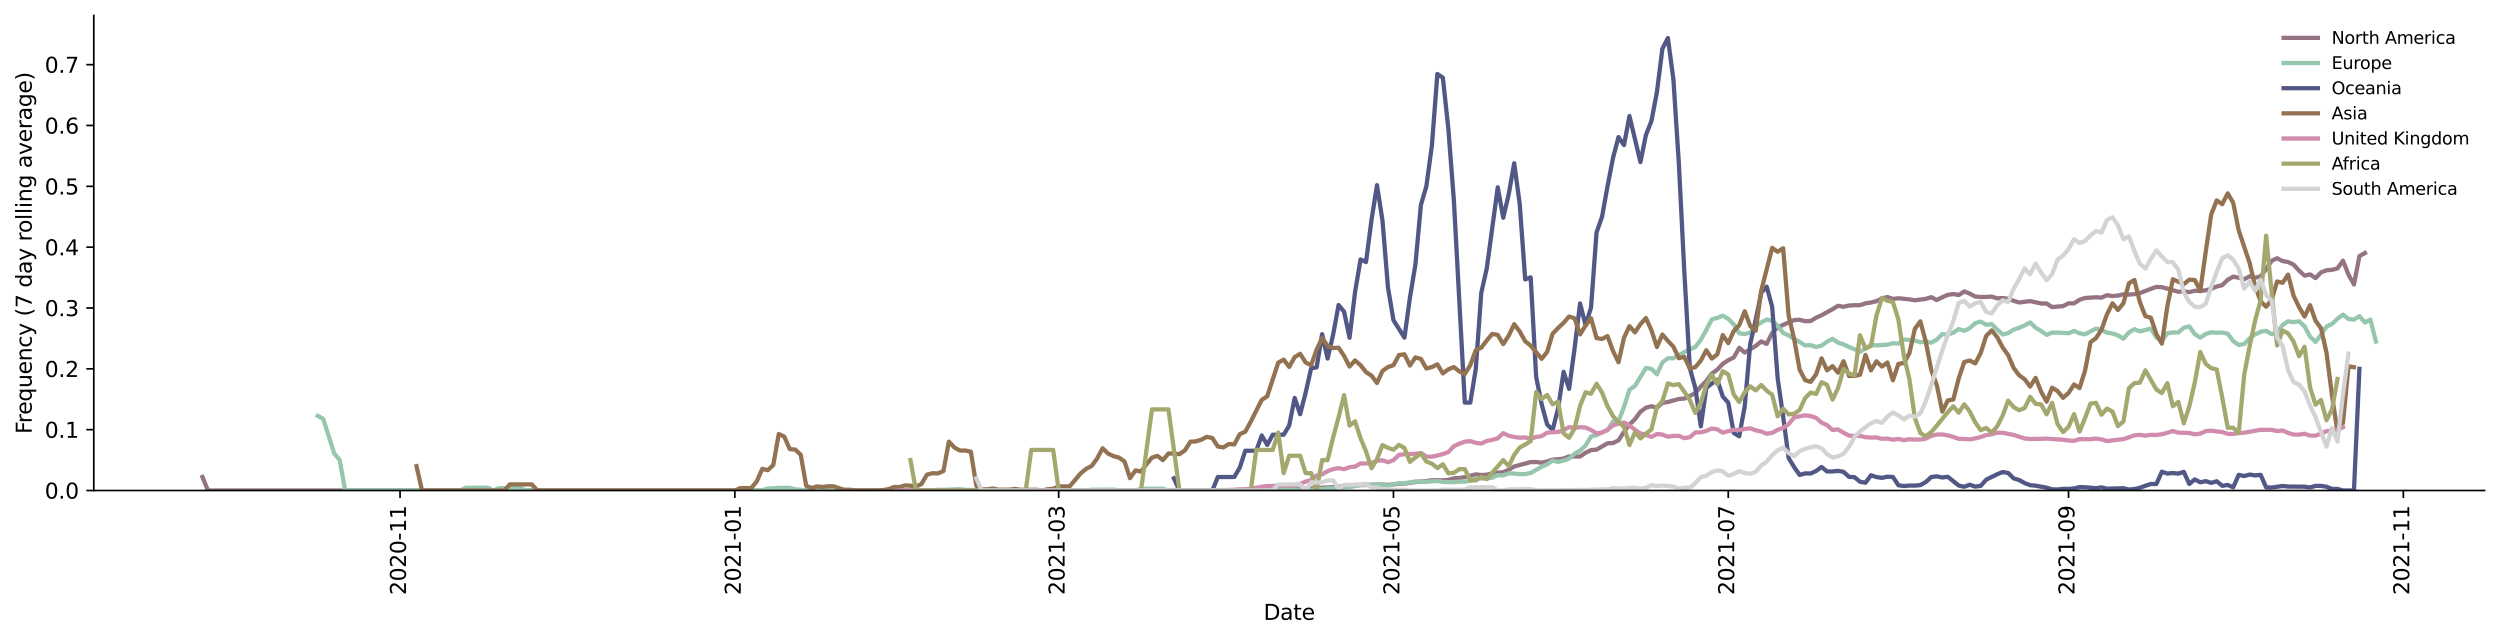 <?xml version="1.0" encoding="utf-8" standalone="no"?>
<!DOCTYPE svg PUBLIC "-//W3C//DTD SVG 1.1//EN"
  "http://www.w3.org/Graphics/SVG/1.1/DTD/svg11.dtd">
<svg height="298.621pt" version="1.1" viewBox="0 0 1166.981 298.621" width="1166.981pt" xmlns="http://www.w3.org/2000/svg" xmlns:xlink="http://www.w3.org/1999/xlink">
 <defs>
  <style type="text/css">*{stroke-linecap:butt;stroke-linejoin:round;}</style>
 </defs>
 <g id="figure_1">
  <g id="patch_1">
   <path d="M 0 298.621 
L 1166.981 298.621 
L 1166.981 0 
L 0 0 
z
" style="fill:#ffffff;"/>
  </g>
  <g id="axes_1">
   <g id="patch_2">
    <path d="M 43.781 228.96 
L 1159.781 228.96 
L 1159.781 7.2 
L 43.781 7.2 
z
" style="fill:#ffffff;"/>
   </g>
   <g id="matplotlib.axis_1">
    <g id="xtick_1">
     <g id="line2d_1">
      <defs>
       <path d="M 0 0 
L 0 3.5 
" id="m1ec0b12e8f" style="stroke:#000000;stroke-width:0.8;"/>
      </defs>
      <g>
       <use style="stroke:#000000;stroke-width:0.8;" x="186.74" xlink:href="#m1ec0b12e8f" y="228.96"/>
      </g>
     </g>
     <g id="text_1">
      <!-- 2020-11 -->
      <g transform="translate(189.499 277.743)rotate(-90)scale(0.1 -0.1)">
       <defs>
        <path d="M 1228 531 
L 3431 531 
L 3431 0 
L 469 0 
L 469 531 
Q 828 903 1448 1529 
Q 2069 2156 2228 2338 
Q 2531 2678 2651 2914 
Q 2772 3150 2772 3378 
Q 2772 3750 2511 3984 
Q 2250 4219 1831 4219 
Q 1534 4219 1204 4116 
Q 875 4013 500 3803 
L 500 4441 
Q 881 4594 1212 4672 
Q 1544 4750 1819 4750 
Q 2544 4750 2975 4387 
Q 3406 4025 3406 3419 
Q 3406 3131 3298 2873 
Q 3191 2616 2906 2266 
Q 2828 2175 2409 1742 
Q 1991 1309 1228 531 
z
" id="DejaVuSans-32" transform="scale(0.016)"/>
        <path d="M 2034 4250 
Q 1547 4250 1301 3770 
Q 1056 3291 1056 2328 
Q 1056 1369 1301 889 
Q 1547 409 2034 409 
Q 2525 409 2770 889 
Q 3016 1369 3016 2328 
Q 3016 3291 2770 3770 
Q 2525 4250 2034 4250 
z
M 2034 4750 
Q 2819 4750 3233 4129 
Q 3647 3509 3647 2328 
Q 3647 1150 3233 529 
Q 2819 -91 2034 -91 
Q 1250 -91 836 529 
Q 422 1150 422 2328 
Q 422 3509 836 4129 
Q 1250 4750 2034 4750 
z
" id="DejaVuSans-30" transform="scale(0.016)"/>
        <path d="M 313 2009 
L 1997 2009 
L 1997 1497 
L 313 1497 
L 313 2009 
z
" id="DejaVuSans-2d" transform="scale(0.016)"/>
        <path d="M 794 531 
L 1825 531 
L 1825 4091 
L 703 3866 
L 703 4441 
L 1819 4666 
L 2450 4666 
L 2450 531 
L 3481 531 
L 3481 0 
L 794 0 
L 794 531 
z
" id="DejaVuSans-31" transform="scale(0.016)"/>
       </defs>
       <use xlink:href="#DejaVuSans-32"/>
       <use x="63.623" xlink:href="#DejaVuSans-30"/>
       <use x="127.246" xlink:href="#DejaVuSans-32"/>
       <use x="190.869" xlink:href="#DejaVuSans-30"/>
       <use x="254.492" xlink:href="#DejaVuSans-2d"/>
       <use x="290.576" xlink:href="#DejaVuSans-31"/>
       <use x="354.199" xlink:href="#DejaVuSans-31"/>
      </g>
     </g>
    </g>
    <g id="xtick_2">
     <g id="line2d_2">
      <g>
       <use style="stroke:#000000;stroke-width:0.8;" x="343.021" xlink:href="#m1ec0b12e8f" y="228.96"/>
      </g>
     </g>
     <g id="text_2">
      <!-- 2021-01 -->
      <g transform="translate(345.78 277.743)rotate(-90)scale(0.1 -0.1)">
       <use xlink:href="#DejaVuSans-32"/>
       <use x="63.623" xlink:href="#DejaVuSans-30"/>
       <use x="127.246" xlink:href="#DejaVuSans-32"/>
       <use x="190.869" xlink:href="#DejaVuSans-31"/>
       <use x="254.492" xlink:href="#DejaVuSans-2d"/>
       <use x="290.576" xlink:href="#DejaVuSans-30"/>
       <use x="354.199" xlink:href="#DejaVuSans-31"/>
      </g>
     </g>
    </g>
    <g id="xtick_3">
     <g id="line2d_3">
      <g>
       <use style="stroke:#000000;stroke-width:0.8;" x="494.178" xlink:href="#m1ec0b12e8f" y="228.96"/>
      </g>
     </g>
     <g id="text_3">
      <!-- 2021-03 -->
      <g transform="translate(496.937 277.743)rotate(-90)scale(0.1 -0.1)">
       <defs>
        <path d="M 2597 2516 
Q 3050 2419 3304 2112 
Q 3559 1806 3559 1356 
Q 3559 666 3084 287 
Q 2609 -91 1734 -91 
Q 1441 -91 1130 -33 
Q 819 25 488 141 
L 488 750 
Q 750 597 1062 519 
Q 1375 441 1716 441 
Q 2309 441 2620 675 
Q 2931 909 2931 1356 
Q 2931 1769 2642 2001 
Q 2353 2234 1838 2234 
L 1294 2234 
L 1294 2753 
L 1863 2753 
Q 2328 2753 2575 2939 
Q 2822 3125 2822 3475 
Q 2822 3834 2567 4026 
Q 2313 4219 1838 4219 
Q 1578 4219 1281 4162 
Q 984 4106 628 3988 
L 628 4550 
Q 988 4650 1302 4700 
Q 1616 4750 1894 4750 
Q 2613 4750 3031 4423 
Q 3450 4097 3450 3541 
Q 3450 3153 3228 2886 
Q 3006 2619 2597 2516 
z
" id="DejaVuSans-33" transform="scale(0.016)"/>
       </defs>
       <use xlink:href="#DejaVuSans-32"/>
       <use x="63.623" xlink:href="#DejaVuSans-30"/>
       <use x="127.246" xlink:href="#DejaVuSans-32"/>
       <use x="190.869" xlink:href="#DejaVuSans-31"/>
       <use x="254.492" xlink:href="#DejaVuSans-2d"/>
       <use x="290.576" xlink:href="#DejaVuSans-30"/>
       <use x="354.199" xlink:href="#DejaVuSans-33"/>
      </g>
     </g>
    </g>
    <g id="xtick_4">
     <g id="line2d_4">
      <g>
       <use style="stroke:#000000;stroke-width:0.8;" x="650.459" xlink:href="#m1ec0b12e8f" y="228.96"/>
      </g>
     </g>
     <g id="text_4">
      <!-- 2021-05 -->
      <g transform="translate(653.218 277.743)rotate(-90)scale(0.1 -0.1)">
       <defs>
        <path d="M 691 4666 
L 3169 4666 
L 3169 4134 
L 1269 4134 
L 1269 2991 
Q 1406 3038 1543 3061 
Q 1681 3084 1819 3084 
Q 2600 3084 3056 2656 
Q 3513 2228 3513 1497 
Q 3513 744 3044 326 
Q 2575 -91 1722 -91 
Q 1428 -91 1123 -41 
Q 819 9 494 109 
L 494 744 
Q 775 591 1075 516 
Q 1375 441 1709 441 
Q 2250 441 2565 725 
Q 2881 1009 2881 1497 
Q 2881 1984 2565 2268 
Q 2250 2553 1709 2553 
Q 1456 2553 1204 2497 
Q 953 2441 691 2322 
L 691 4666 
z
" id="DejaVuSans-35" transform="scale(0.016)"/>
       </defs>
       <use xlink:href="#DejaVuSans-32"/>
       <use x="63.623" xlink:href="#DejaVuSans-30"/>
       <use x="127.246" xlink:href="#DejaVuSans-32"/>
       <use x="190.869" xlink:href="#DejaVuSans-31"/>
       <use x="254.492" xlink:href="#DejaVuSans-2d"/>
       <use x="290.576" xlink:href="#DejaVuSans-30"/>
       <use x="354.199" xlink:href="#DejaVuSans-35"/>
      </g>
     </g>
    </g>
    <g id="xtick_5">
     <g id="line2d_5">
      <g>
       <use style="stroke:#000000;stroke-width:0.8;" x="806.74" xlink:href="#m1ec0b12e8f" y="228.96"/>
      </g>
     </g>
     <g id="text_5">
      <!-- 2021-07 -->
      <g transform="translate(809.499 277.743)rotate(-90)scale(0.1 -0.1)">
       <defs>
        <path d="M 525 4666 
L 3525 4666 
L 3525 4397 
L 1831 0 
L 1172 0 
L 2766 4134 
L 525 4134 
L 525 4666 
z
" id="DejaVuSans-37" transform="scale(0.016)"/>
       </defs>
       <use xlink:href="#DejaVuSans-32"/>
       <use x="63.623" xlink:href="#DejaVuSans-30"/>
       <use x="127.246" xlink:href="#DejaVuSans-32"/>
       <use x="190.869" xlink:href="#DejaVuSans-31"/>
       <use x="254.492" xlink:href="#DejaVuSans-2d"/>
       <use x="290.576" xlink:href="#DejaVuSans-30"/>
       <use x="354.199" xlink:href="#DejaVuSans-37"/>
      </g>
     </g>
    </g>
    <g id="xtick_6">
     <g id="line2d_6">
      <g>
       <use style="stroke:#000000;stroke-width:0.8;" x="965.583" xlink:href="#m1ec0b12e8f" y="228.96"/>
      </g>
     </g>
     <g id="text_6">
      <!-- 2021-09 -->
      <g transform="translate(968.342 277.743)rotate(-90)scale(0.1 -0.1)">
       <defs>
        <path d="M 703 97 
L 703 672 
Q 941 559 1184 500 
Q 1428 441 1663 441 
Q 2288 441 2617 861 
Q 2947 1281 2994 2138 
Q 2813 1869 2534 1725 
Q 2256 1581 1919 1581 
Q 1219 1581 811 2004 
Q 403 2428 403 3163 
Q 403 3881 828 4315 
Q 1253 4750 1959 4750 
Q 2769 4750 3195 4129 
Q 3622 3509 3622 2328 
Q 3622 1225 3098 567 
Q 2575 -91 1691 -91 
Q 1453 -91 1209 -44 
Q 966 3 703 97 
z
M 1959 2075 
Q 2384 2075 2632 2365 
Q 2881 2656 2881 3163 
Q 2881 3666 2632 3958 
Q 2384 4250 1959 4250 
Q 1534 4250 1286 3958 
Q 1038 3666 1038 3163 
Q 1038 2656 1286 2365 
Q 1534 2075 1959 2075 
z
" id="DejaVuSans-39" transform="scale(0.016)"/>
       </defs>
       <use xlink:href="#DejaVuSans-32"/>
       <use x="63.623" xlink:href="#DejaVuSans-30"/>
       <use x="127.246" xlink:href="#DejaVuSans-32"/>
       <use x="190.869" xlink:href="#DejaVuSans-31"/>
       <use x="254.492" xlink:href="#DejaVuSans-2d"/>
       <use x="290.576" xlink:href="#DejaVuSans-30"/>
       <use x="354.199" xlink:href="#DejaVuSans-39"/>
      </g>
     </g>
    </g>
    <g id="xtick_7">
     <g id="line2d_7">
      <g>
       <use style="stroke:#000000;stroke-width:0.8;" x="1121.864" xlink:href="#m1ec0b12e8f" y="228.96"/>
      </g>
     </g>
     <g id="text_7">
      <!-- 2021-11 -->
      <g transform="translate(1124.623 277.743)rotate(-90)scale(0.1 -0.1)">
       <use xlink:href="#DejaVuSans-32"/>
       <use x="63.623" xlink:href="#DejaVuSans-30"/>
       <use x="127.246" xlink:href="#DejaVuSans-32"/>
       <use x="190.869" xlink:href="#DejaVuSans-31"/>
       <use x="254.492" xlink:href="#DejaVuSans-2d"/>
       <use x="290.576" xlink:href="#DejaVuSans-31"/>
       <use x="354.199" xlink:href="#DejaVuSans-31"/>
      </g>
     </g>
    </g>
    <g id="text_8">
     <!-- Date -->
     <g transform="translate(589.83 289.341)scale(0.1 -0.1)">
      <defs>
       <path d="M 1259 4147 
L 1259 519 
L 2022 519 
Q 2988 519 3436 956 
Q 3884 1394 3884 2338 
Q 3884 3275 3436 3711 
Q 2988 4147 2022 4147 
L 1259 4147 
z
M 628 4666 
L 1925 4666 
Q 3281 4666 3915 4102 
Q 4550 3538 4550 2338 
Q 4550 1131 3912 565 
Q 3275 0 1925 0 
L 628 0 
L 628 4666 
z
" id="DejaVuSans-44" transform="scale(0.016)"/>
       <path d="M 2194 1759 
Q 1497 1759 1228 1600 
Q 959 1441 959 1056 
Q 959 750 1161 570 
Q 1363 391 1709 391 
Q 2188 391 2477 730 
Q 2766 1069 2766 1631 
L 2766 1759 
L 2194 1759 
z
M 3341 1997 
L 3341 0 
L 2766 0 
L 2766 531 
Q 2569 213 2275 61 
Q 1981 -91 1556 -91 
Q 1019 -91 701 211 
Q 384 513 384 1019 
Q 384 1609 779 1909 
Q 1175 2209 1959 2209 
L 2766 2209 
L 2766 2266 
Q 2766 2663 2505 2880 
Q 2244 3097 1772 3097 
Q 1472 3097 1187 3025 
Q 903 2953 641 2809 
L 641 3341 
Q 956 3463 1253 3523 
Q 1550 3584 1831 3584 
Q 2591 3584 2966 3190 
Q 3341 2797 3341 1997 
z
" id="DejaVuSans-61" transform="scale(0.016)"/>
       <path d="M 1172 4494 
L 1172 3500 
L 2356 3500 
L 2356 3053 
L 1172 3053 
L 1172 1153 
Q 1172 725 1289 603 
Q 1406 481 1766 481 
L 2356 481 
L 2356 0 
L 1766 0 
Q 1100 0 847 248 
Q 594 497 594 1153 
L 594 3053 
L 172 3053 
L 172 3500 
L 594 3500 
L 594 4494 
L 1172 4494 
z
" id="DejaVuSans-74" transform="scale(0.016)"/>
       <path d="M 3597 1894 
L 3597 1613 
L 953 1613 
Q 991 1019 1311 708 
Q 1631 397 2203 397 
Q 2534 397 2845 478 
Q 3156 559 3463 722 
L 3463 178 
Q 3153 47 2828 -22 
Q 2503 -91 2169 -91 
Q 1331 -91 842 396 
Q 353 884 353 1716 
Q 353 2575 817 3079 
Q 1281 3584 2069 3584 
Q 2775 3584 3186 3129 
Q 3597 2675 3597 1894 
z
M 3022 2063 
Q 3016 2534 2758 2815 
Q 2500 3097 2075 3097 
Q 1594 3097 1305 2825 
Q 1016 2553 972 2059 
L 3022 2063 
z
" id="DejaVuSans-65" transform="scale(0.016)"/>
      </defs>
      <use xlink:href="#DejaVuSans-44"/>
      <use x="77.002" xlink:href="#DejaVuSans-61"/>
      <use x="138.281" xlink:href="#DejaVuSans-74"/>
      <use x="177.49" xlink:href="#DejaVuSans-65"/>
     </g>
    </g>
   </g>
   <g id="matplotlib.axis_2">
    <g id="ytick_1">
     <g id="line2d_8">
      <defs>
       <path d="M 0 0 
L -3.5 0 
" id="mae81d25e3a" style="stroke:#000000;stroke-width:0.8;"/>
      </defs>
      <g>
       <use style="stroke:#000000;stroke-width:0.8;" x="43.781" xlink:href="#mae81d25e3a" y="228.96"/>
      </g>
     </g>
     <g id="text_9">
      <!-- 0.0 -->
      <g transform="translate(20.878 232.759)scale(0.1 -0.1)">
       <defs>
        <path d="M 684 794 
L 1344 794 
L 1344 0 
L 684 0 
L 684 794 
z
" id="DejaVuSans-2e" transform="scale(0.016)"/>
       </defs>
       <use xlink:href="#DejaVuSans-30"/>
       <use x="63.623" xlink:href="#DejaVuSans-2e"/>
       <use x="95.41" xlink:href="#DejaVuSans-30"/>
      </g>
     </g>
    </g>
    <g id="ytick_2">
     <g id="line2d_9">
      <g>
       <use style="stroke:#000000;stroke-width:0.8;" x="43.781" xlink:href="#mae81d25e3a" y="200.562"/>
      </g>
     </g>
     <g id="text_10">
      <!-- 0.1 -->
      <g transform="translate(20.878 204.362)scale(0.1 -0.1)">
       <use xlink:href="#DejaVuSans-30"/>
       <use x="63.623" xlink:href="#DejaVuSans-2e"/>
       <use x="95.41" xlink:href="#DejaVuSans-31"/>
      </g>
     </g>
    </g>
    <g id="ytick_3">
     <g id="line2d_10">
      <g>
       <use style="stroke:#000000;stroke-width:0.8;" x="43.781" xlink:href="#mae81d25e3a" y="172.165"/>
      </g>
     </g>
     <g id="text_11">
      <!-- 0.2 -->
      <g transform="translate(20.878 175.964)scale(0.1 -0.1)">
       <use xlink:href="#DejaVuSans-30"/>
       <use x="63.623" xlink:href="#DejaVuSans-2e"/>
       <use x="95.41" xlink:href="#DejaVuSans-32"/>
      </g>
     </g>
    </g>
    <g id="ytick_4">
     <g id="line2d_11">
      <g>
       <use style="stroke:#000000;stroke-width:0.8;" x="43.781" xlink:href="#mae81d25e3a" y="143.767"/>
      </g>
     </g>
     <g id="text_12">
      <!-- 0.3 -->
      <g transform="translate(20.878 147.567)scale(0.1 -0.1)">
       <use xlink:href="#DejaVuSans-30"/>
       <use x="63.623" xlink:href="#DejaVuSans-2e"/>
       <use x="95.41" xlink:href="#DejaVuSans-33"/>
      </g>
     </g>
    </g>
    <g id="ytick_5">
     <g id="line2d_12">
      <g>
       <use style="stroke:#000000;stroke-width:0.8;" x="43.781" xlink:href="#mae81d25e3a" y="115.37"/>
      </g>
     </g>
     <g id="text_13">
      <!-- 0.4 -->
      <g transform="translate(20.878 119.169)scale(0.1 -0.1)">
       <defs>
        <path d="M 2419 4116 
L 825 1625 
L 2419 1625 
L 2419 4116 
z
M 2253 4666 
L 3047 4666 
L 3047 1625 
L 3713 1625 
L 3713 1100 
L 3047 1100 
L 3047 0 
L 2419 0 
L 2419 1100 
L 313 1100 
L 313 1709 
L 2253 4666 
z
" id="DejaVuSans-34" transform="scale(0.016)"/>
       </defs>
       <use xlink:href="#DejaVuSans-30"/>
       <use x="63.623" xlink:href="#DejaVuSans-2e"/>
       <use x="95.41" xlink:href="#DejaVuSans-34"/>
      </g>
     </g>
    </g>
    <g id="ytick_6">
     <g id="line2d_13">
      <g>
       <use style="stroke:#000000;stroke-width:0.8;" x="43.781" xlink:href="#mae81d25e3a" y="86.972"/>
      </g>
     </g>
     <g id="text_14">
      <!-- 0.5 -->
      <g transform="translate(20.878 90.771)scale(0.1 -0.1)">
       <use xlink:href="#DejaVuSans-30"/>
       <use x="63.623" xlink:href="#DejaVuSans-2e"/>
       <use x="95.41" xlink:href="#DejaVuSans-35"/>
      </g>
     </g>
    </g>
    <g id="ytick_7">
     <g id="line2d_14">
      <g>
       <use style="stroke:#000000;stroke-width:0.8;" x="43.781" xlink:href="#mae81d25e3a" y="58.575"/>
      </g>
     </g>
     <g id="text_15">
      <!-- 0.6 -->
      <g transform="translate(20.878 62.374)scale(0.1 -0.1)">
       <defs>
        <path d="M 2113 2584 
Q 1688 2584 1439 2293 
Q 1191 2003 1191 1497 
Q 1191 994 1439 701 
Q 1688 409 2113 409 
Q 2538 409 2786 701 
Q 3034 994 3034 1497 
Q 3034 2003 2786 2293 
Q 2538 2584 2113 2584 
z
M 3366 4563 
L 3366 3988 
Q 3128 4100 2886 4159 
Q 2644 4219 2406 4219 
Q 1781 4219 1451 3797 
Q 1122 3375 1075 2522 
Q 1259 2794 1537 2939 
Q 1816 3084 2150 3084 
Q 2853 3084 3261 2657 
Q 3669 2231 3669 1497 
Q 3669 778 3244 343 
Q 2819 -91 2113 -91 
Q 1303 -91 875 529 
Q 447 1150 447 2328 
Q 447 3434 972 4092 
Q 1497 4750 2381 4750 
Q 2619 4750 2861 4703 
Q 3103 4656 3366 4563 
z
" id="DejaVuSans-36" transform="scale(0.016)"/>
       </defs>
       <use xlink:href="#DejaVuSans-30"/>
       <use x="63.623" xlink:href="#DejaVuSans-2e"/>
       <use x="95.41" xlink:href="#DejaVuSans-36"/>
      </g>
     </g>
    </g>
    <g id="ytick_8">
     <g id="line2d_15">
      <g>
       <use style="stroke:#000000;stroke-width:0.8;" x="43.781" xlink:href="#mae81d25e3a" y="30.177"/>
      </g>
     </g>
     <g id="text_16">
      <!-- 0.7 -->
      <g transform="translate(20.878 33.976)scale(0.1 -0.1)">
       <use xlink:href="#DejaVuSans-30"/>
       <use x="63.623" xlink:href="#DejaVuSans-2e"/>
       <use x="95.41" xlink:href="#DejaVuSans-37"/>
      </g>
     </g>
    </g>
    <g id="text_17">
     <!-- Frequency (7 day rolling average) -->
     <g transform="translate(14.798 202.529)rotate(-90)scale(0.1 -0.1)">
      <defs>
       <path d="M 628 4666 
L 3309 4666 
L 3309 4134 
L 1259 4134 
L 1259 2759 
L 3109 2759 
L 3109 2228 
L 1259 2228 
L 1259 0 
L 628 0 
L 628 4666 
z
" id="DejaVuSans-46" transform="scale(0.016)"/>
       <path d="M 2631 2963 
Q 2534 3019 2420 3045 
Q 2306 3072 2169 3072 
Q 1681 3072 1420 2755 
Q 1159 2438 1159 1844 
L 1159 0 
L 581 0 
L 581 3500 
L 1159 3500 
L 1159 2956 
Q 1341 3275 1631 3429 
Q 1922 3584 2338 3584 
Q 2397 3584 2469 3576 
Q 2541 3569 2628 3553 
L 2631 2963 
z
" id="DejaVuSans-72" transform="scale(0.016)"/>
       <path d="M 947 1747 
Q 947 1113 1208 752 
Q 1469 391 1925 391 
Q 2381 391 2643 752 
Q 2906 1113 2906 1747 
Q 2906 2381 2643 2742 
Q 2381 3103 1925 3103 
Q 1469 3103 1208 2742 
Q 947 2381 947 1747 
z
M 2906 525 
Q 2725 213 2448 61 
Q 2172 -91 1784 -91 
Q 1150 -91 751 415 
Q 353 922 353 1747 
Q 353 2572 751 3078 
Q 1150 3584 1784 3584 
Q 2172 3584 2448 3432 
Q 2725 3281 2906 2969 
L 2906 3500 
L 3481 3500 
L 3481 -1331 
L 2906 -1331 
L 2906 525 
z
" id="DejaVuSans-71" transform="scale(0.016)"/>
       <path d="M 544 1381 
L 544 3500 
L 1119 3500 
L 1119 1403 
Q 1119 906 1312 657 
Q 1506 409 1894 409 
Q 2359 409 2629 706 
Q 2900 1003 2900 1516 
L 2900 3500 
L 3475 3500 
L 3475 0 
L 2900 0 
L 2900 538 
Q 2691 219 2414 64 
Q 2138 -91 1772 -91 
Q 1169 -91 856 284 
Q 544 659 544 1381 
z
M 1991 3584 
L 1991 3584 
z
" id="DejaVuSans-75" transform="scale(0.016)"/>
       <path d="M 3513 2113 
L 3513 0 
L 2938 0 
L 2938 2094 
Q 2938 2591 2744 2837 
Q 2550 3084 2163 3084 
Q 1697 3084 1428 2787 
Q 1159 2491 1159 1978 
L 1159 0 
L 581 0 
L 581 3500 
L 1159 3500 
L 1159 2956 
Q 1366 3272 1645 3428 
Q 1925 3584 2291 3584 
Q 2894 3584 3203 3211 
Q 3513 2838 3513 2113 
z
" id="DejaVuSans-6e" transform="scale(0.016)"/>
       <path d="M 3122 3366 
L 3122 2828 
Q 2878 2963 2633 3030 
Q 2388 3097 2138 3097 
Q 1578 3097 1268 2742 
Q 959 2388 959 1747 
Q 959 1106 1268 751 
Q 1578 397 2138 397 
Q 2388 397 2633 464 
Q 2878 531 3122 666 
L 3122 134 
Q 2881 22 2623 -34 
Q 2366 -91 2075 -91 
Q 1284 -91 818 406 
Q 353 903 353 1747 
Q 353 2603 823 3093 
Q 1294 3584 2113 3584 
Q 2378 3584 2631 3529 
Q 2884 3475 3122 3366 
z
" id="DejaVuSans-63" transform="scale(0.016)"/>
       <path d="M 2059 -325 
Q 1816 -950 1584 -1140 
Q 1353 -1331 966 -1331 
L 506 -1331 
L 506 -850 
L 844 -850 
Q 1081 -850 1212 -737 
Q 1344 -625 1503 -206 
L 1606 56 
L 191 3500 
L 800 3500 
L 1894 763 
L 2988 3500 
L 3597 3500 
L 2059 -325 
z
" id="DejaVuSans-79" transform="scale(0.016)"/>
       <path id="DejaVuSans-20" transform="scale(0.016)"/>
       <path d="M 1984 4856 
Q 1566 4138 1362 3434 
Q 1159 2731 1159 2009 
Q 1159 1288 1364 580 
Q 1569 -128 1984 -844 
L 1484 -844 
Q 1016 -109 783 600 
Q 550 1309 550 2009 
Q 550 2706 781 3412 
Q 1013 4119 1484 4856 
L 1984 4856 
z
" id="DejaVuSans-28" transform="scale(0.016)"/>
       <path d="M 2906 2969 
L 2906 4863 
L 3481 4863 
L 3481 0 
L 2906 0 
L 2906 525 
Q 2725 213 2448 61 
Q 2172 -91 1784 -91 
Q 1150 -91 751 415 
Q 353 922 353 1747 
Q 353 2572 751 3078 
Q 1150 3584 1784 3584 
Q 2172 3584 2448 3432 
Q 2725 3281 2906 2969 
z
M 947 1747 
Q 947 1113 1208 752 
Q 1469 391 1925 391 
Q 2381 391 2643 752 
Q 2906 1113 2906 1747 
Q 2906 2381 2643 2742 
Q 2381 3103 1925 3103 
Q 1469 3103 1208 2742 
Q 947 2381 947 1747 
z
" id="DejaVuSans-64" transform="scale(0.016)"/>
       <path d="M 1959 3097 
Q 1497 3097 1228 2736 
Q 959 2375 959 1747 
Q 959 1119 1226 758 
Q 1494 397 1959 397 
Q 2419 397 2687 759 
Q 2956 1122 2956 1747 
Q 2956 2369 2687 2733 
Q 2419 3097 1959 3097 
z
M 1959 3584 
Q 2709 3584 3137 3096 
Q 3566 2609 3566 1747 
Q 3566 888 3137 398 
Q 2709 -91 1959 -91 
Q 1206 -91 779 398 
Q 353 888 353 1747 
Q 353 2609 779 3096 
Q 1206 3584 1959 3584 
z
" id="DejaVuSans-6f" transform="scale(0.016)"/>
       <path d="M 603 4863 
L 1178 4863 
L 1178 0 
L 603 0 
L 603 4863 
z
" id="DejaVuSans-6c" transform="scale(0.016)"/>
       <path d="M 603 3500 
L 1178 3500 
L 1178 0 
L 603 0 
L 603 3500 
z
M 603 4863 
L 1178 4863 
L 1178 4134 
L 603 4134 
L 603 4863 
z
" id="DejaVuSans-69" transform="scale(0.016)"/>
       <path d="M 2906 1791 
Q 2906 2416 2648 2759 
Q 2391 3103 1925 3103 
Q 1463 3103 1205 2759 
Q 947 2416 947 1791 
Q 947 1169 1205 825 
Q 1463 481 1925 481 
Q 2391 481 2648 825 
Q 2906 1169 2906 1791 
z
M 3481 434 
Q 3481 -459 3084 -895 
Q 2688 -1331 1869 -1331 
Q 1566 -1331 1297 -1286 
Q 1028 -1241 775 -1147 
L 775 -588 
Q 1028 -725 1275 -790 
Q 1522 -856 1778 -856 
Q 2344 -856 2625 -561 
Q 2906 -266 2906 331 
L 2906 616 
Q 2728 306 2450 153 
Q 2172 0 1784 0 
Q 1141 0 747 490 
Q 353 981 353 1791 
Q 353 2603 747 3093 
Q 1141 3584 1784 3584 
Q 2172 3584 2450 3431 
Q 2728 3278 2906 2969 
L 2906 3500 
L 3481 3500 
L 3481 434 
z
" id="DejaVuSans-67" transform="scale(0.016)"/>
       <path d="M 191 3500 
L 800 3500 
L 1894 563 
L 2988 3500 
L 3597 3500 
L 2284 0 
L 1503 0 
L 191 3500 
z
" id="DejaVuSans-76" transform="scale(0.016)"/>
       <path d="M 513 4856 
L 1013 4856 
Q 1481 4119 1714 3412 
Q 1947 2706 1947 2009 
Q 1947 1309 1714 600 
Q 1481 -109 1013 -844 
L 513 -844 
Q 928 -128 1133 580 
Q 1338 1288 1338 2009 
Q 1338 2731 1133 3434 
Q 928 4138 513 4856 
z
" id="DejaVuSans-29" transform="scale(0.016)"/>
      </defs>
      <use xlink:href="#DejaVuSans-46"/>
      <use x="50.27" xlink:href="#DejaVuSans-72"/>
      <use x="89.133" xlink:href="#DejaVuSans-65"/>
      <use x="150.656" xlink:href="#DejaVuSans-71"/>
      <use x="214.133" xlink:href="#DejaVuSans-75"/>
      <use x="277.512" xlink:href="#DejaVuSans-65"/>
      <use x="339.035" xlink:href="#DejaVuSans-6e"/>
      <use x="402.414" xlink:href="#DejaVuSans-63"/>
      <use x="457.395" xlink:href="#DejaVuSans-79"/>
      <use x="516.574" xlink:href="#DejaVuSans-20"/>
      <use x="548.361" xlink:href="#DejaVuSans-28"/>
      <use x="587.375" xlink:href="#DejaVuSans-37"/>
      <use x="650.998" xlink:href="#DejaVuSans-20"/>
      <use x="682.785" xlink:href="#DejaVuSans-64"/>
      <use x="746.262" xlink:href="#DejaVuSans-61"/>
      <use x="807.541" xlink:href="#DejaVuSans-79"/>
      <use x="866.721" xlink:href="#DejaVuSans-20"/>
      <use x="898.508" xlink:href="#DejaVuSans-72"/>
      <use x="937.371" xlink:href="#DejaVuSans-6f"/>
      <use x="998.553" xlink:href="#DejaVuSans-6c"/>
      <use x="1026.336" xlink:href="#DejaVuSans-6c"/>
      <use x="1054.119" xlink:href="#DejaVuSans-69"/>
      <use x="1081.902" xlink:href="#DejaVuSans-6e"/>
      <use x="1145.281" xlink:href="#DejaVuSans-67"/>
      <use x="1208.758" xlink:href="#DejaVuSans-20"/>
      <use x="1240.545" xlink:href="#DejaVuSans-61"/>
      <use x="1301.824" xlink:href="#DejaVuSans-76"/>
      <use x="1361.004" xlink:href="#DejaVuSans-65"/>
      <use x="1422.527" xlink:href="#DejaVuSans-72"/>
      <use x="1463.641" xlink:href="#DejaVuSans-61"/>
      <use x="1524.92" xlink:href="#DejaVuSans-67"/>
      <use x="1588.396" xlink:href="#DejaVuSans-65"/>
      <use x="1649.92" xlink:href="#DejaVuSans-29"/>
     </g>
    </g>
   </g>
   <g id="line2d_16">
    <path clip-path="url(#pb6fafe08d5)" d="M 94.509 222.649 
L 97.071 228.96 
L 363.517 228.906 
L 368.641 228.844 
L 373.765 228.898 
L 376.327 228.821 
L 384.013 228.864 
L 586.409 228.789 
L 599.219 228.4 
L 614.591 227.851 
L 624.839 227.201 
L 627.401 227.094 
L 635.087 226.417 
L 645.335 226.148 
L 647.897 226.383 
L 653.021 225.822 
L 655.583 225.75 
L 660.707 224.967 
L 665.831 224.567 
L 668.393 224.141 
L 673.517 224.209 
L 676.079 224 
L 678.641 223.249 
L 681.203 223.15 
L 683.765 222.677 
L 688.889 221.442 
L 691.451 221.742 
L 694.013 221.575 
L 696.575 220.97 
L 699.137 220.641 
L 701.699 220.427 
L 704.261 219.285 
L 706.823 217.751 
L 714.509 215.692 
L 717.071 215.668 
L 719.632 216.008 
L 722.194 215.426 
L 724.756 214.525 
L 727.318 214.403 
L 729.88 214.037 
L 732.442 213.061 
L 737.566 213.092 
L 740.128 211.336 
L 742.69 210.108 
L 745.252 209.884 
L 750.376 206.909 
L 752.938 206.816 
L 755.5 205.543 
L 758.062 201.587 
L 760.624 198.155 
L 763.186 195.673 
L 765.748 192.196 
L 768.31 190.314 
L 770.872 189.645 
L 773.434 190.295 
L 775.996 188.089 
L 778.558 187.651 
L 783.682 186.23 
L 786.244 186.057 
L 791.368 183.502 
L 793.93 180.422 
L 796.492 177.875 
L 799.054 174.381 
L 801.616 172.579 
L 804.178 169.823 
L 806.74 168.137 
L 809.302 166.884 
L 811.864 162.359 
L 814.426 164.575 
L 819.55 161.493 
L 822.112 159.384 
L 824.674 160.519 
L 827.236 155.372 
L 829.798 152.84 
L 834.922 150.494 
L 837.484 149.439 
L 840.046 149.255 
L 842.608 149.939 
L 845.17 149.84 
L 847.732 148.312 
L 850.294 147.126 
L 855.418 144.331 
L 857.98 142.735 
L 860.542 143.205 
L 863.104 142.613 
L 865.666 142.478 
L 868.228 142.474 
L 870.79 141.584 
L 873.351 141.211 
L 875.913 140.576 
L 878.475 139.337 
L 881.037 138.632 
L 883.599 139.541 
L 886.161 139.219 
L 891.285 139.759 
L 893.847 140.158 
L 898.971 139.49 
L 901.533 138.737 
L 904.095 140.044 
L 906.657 138.743 
L 909.219 137.632 
L 911.781 137.249 
L 914.343 137.725 
L 916.905 136.055 
L 919.467 137.07 
L 922.029 138.431 
L 924.591 138.635 
L 927.153 138.611 
L 929.715 138.44 
L 932.277 139.259 
L 934.839 139.129 
L 937.401 139.477 
L 939.963 140.411 
L 942.525 141.202 
L 947.649 140.556 
L 952.773 141.675 
L 955.335 141.668 
L 957.897 143.351 
L 963.021 142.887 
L 965.583 141.591 
L 968.145 141.619 
L 970.707 139.953 
L 973.269 139.1 
L 978.393 138.767 
L 980.955 138.926 
L 983.517 137.81 
L 986.079 138.199 
L 988.641 137.96 
L 991.203 137.374 
L 993.765 137.514 
L 996.327 137.319 
L 998.889 136.812 
L 1004.013 134.834 
L 1006.575 133.923 
L 1009.137 134.056 
L 1016.823 136.189 
L 1019.385 136.002 
L 1021.947 136.354 
L 1024.509 135.726 
L 1027.071 135.879 
L 1029.632 135.497 
L 1032.194 134.805 
L 1034.756 133.739 
L 1037.318 133.109 
L 1039.88 130.585 
L 1042.442 129.143 
L 1045.004 129.638 
L 1047.566 130.372 
L 1050.128 128.968 
L 1052.69 129.675 
L 1055.252 128.942 
L 1057.814 125.677 
L 1060.376 121.723 
L 1062.938 120.556 
L 1065.5 121.872 
L 1068.062 122.312 
L 1070.624 123.534 
L 1073.186 126.321 
L 1075.748 128.69 
L 1078.31 128.075 
L 1080.872 129.801 
L 1083.434 127.161 
L 1085.996 126.151 
L 1088.558 125.97 
L 1091.12 125.278 
L 1093.682 121.682 
L 1096.244 128.175 
L 1098.806 132.768 
L 1101.368 119.561 
L 1103.93 118.09 
L 1103.93 118.09 
" style="fill:none;stroke:#947383;stroke-linecap:square;stroke-width:2;"/>
   </g>
   <g id="line2d_17">
    <path clip-path="url(#pb6fafe08d5)" d="M 148.31 194.085 
L 150.872 195.541 
L 155.996 211.606 
L 158.558 214.761 
L 161.12 228.96 
L 214.922 228.96 
L 217.484 227.669 
L 227.732 227.669 
L 230.294 228.96 
L 232.856 227.868 
L 243.104 227.868 
L 245.666 228.96 
L 348.145 228.96 
L 350.707 228.794 
L 355.831 228.794 
L 358.393 228.064 
L 360.955 227.962 
L 363.517 227.735 
L 368.641 227.735 
L 371.203 228.466 
L 373.765 228.568 
L 376.327 228.96 
L 378.889 228.96 
L 381.451 228.831 
L 391.699 228.831 
L 394.261 228.96 
L 435.252 228.935 
L 437.814 228.617 
L 440.376 228.642 
L 448.062 228.36 
L 450.624 228.655 
L 453.186 228.655 
L 460.872 228.937 
L 473.682 228.96 
L 506.988 228.96 
L 509.55 228.578 
L 519.798 228.548 
L 522.36 228.93 
L 530.046 228.96 
L 532.608 228.135 
L 542.856 228.123 
L 545.418 228.947 
L 573.599 228.875 
L 576.161 228.735 
L 581.285 228.768 
L 586.409 228.718 
L 591.533 228.697 
L 594.095 228.545 
L 596.657 228.597 
L 599.219 228.494 
L 612.029 228.614 
L 624.839 227.634 
L 629.963 227.352 
L 635.087 226.395 
L 640.211 226.416 
L 642.773 226.145 
L 645.335 226.333 
L 647.897 226.665 
L 653.021 225.542 
L 655.583 225.606 
L 660.707 224.729 
L 665.831 224.949 
L 668.393 224.631 
L 670.955 224.563 
L 673.517 224.938 
L 676.079 225.071 
L 678.641 225.036 
L 681.203 224.815 
L 683.765 224.809 
L 686.327 224.446 
L 688.889 223.158 
L 691.451 223.378 
L 694.013 223.306 
L 696.575 222.996 
L 699.137 221.782 
L 701.699 221.918 
L 704.261 220.935 
L 706.823 221.056 
L 709.385 221.32 
L 711.947 221.282 
L 714.509 220.766 
L 719.632 217.883 
L 722.194 216.712 
L 724.756 214.977 
L 727.318 215.596 
L 729.88 214.992 
L 732.442 214.104 
L 735.004 211.768 
L 737.566 210.335 
L 740.128 207.997 
L 742.69 203.754 
L 745.252 203.124 
L 747.814 201.8 
L 750.376 200.81 
L 752.938 196.765 
L 755.5 196.63 
L 758.062 189.941 
L 760.624 181.922 
L 763.186 180.163 
L 768.31 171.766 
L 770.872 172.216 
L 773.434 174.698 
L 775.996 169.183 
L 778.558 167.244 
L 781.12 167.222 
L 786.244 164.319 
L 788.806 163.064 
L 791.368 161.975 
L 793.93 158.588 
L 796.492 154.019 
L 799.054 149.083 
L 801.616 148.38 
L 804.178 147.345 
L 806.74 148.811 
L 809.302 151.423 
L 811.864 155.604 
L 814.426 155.933 
L 816.988 155.291 
L 819.55 152.116 
L 822.112 150.548 
L 824.674 149.171 
L 827.236 149.709 
L 829.798 152.012 
L 832.36 155.428 
L 834.922 156.565 
L 837.484 158.207 
L 840.046 159.599 
L 842.608 161.223 
L 845.17 161.089 
L 847.732 161.986 
L 850.294 161.334 
L 852.856 159.494 
L 855.418 158.164 
L 857.98 159.96 
L 860.542 160.731 
L 863.104 161.981 
L 865.666 163.006 
L 868.228 164.248 
L 873.351 160.966 
L 875.913 161.217 
L 881.037 160.889 
L 883.599 160.187 
L 886.161 160.434 
L 888.723 158.451 
L 893.847 159.002 
L 896.409 159.765 
L 898.971 159.473 
L 901.533 159.951 
L 904.095 158.486 
L 906.657 155.948 
L 909.219 156.221 
L 911.781 155.267 
L 914.343 153.591 
L 916.905 154.431 
L 919.467 153.204 
L 922.029 150.853 
L 924.591 150.125 
L 927.153 151.601 
L 929.715 151.299 
L 932.277 153.8 
L 934.839 156.142 
L 937.401 155.489 
L 939.963 153.856 
L 942.525 153.041 
L 945.087 151.892 
L 947.649 150.512 
L 950.211 152.97 
L 952.773 154.499 
L 955.335 156.326 
L 957.897 155.272 
L 960.459 155.235 
L 965.583 155.551 
L 968.145 154.507 
L 970.707 155.581 
L 973.269 156.058 
L 978.393 153.363 
L 980.955 153.992 
L 983.517 155.278 
L 986.079 155.668 
L 988.641 156.522 
L 991.203 158.094 
L 993.765 155.172 
L 996.327 153.641 
L 998.889 154.703 
L 1004.013 153.376 
L 1006.575 157.555 
L 1009.137 159.205 
L 1011.699 155.544 
L 1014.261 155.184 
L 1016.823 155.206 
L 1019.385 152.989 
L 1021.947 152.365 
L 1024.509 155.974 
L 1027.071 157.592 
L 1029.632 155.88 
L 1032.194 155.096 
L 1034.756 155.325 
L 1037.318 155.243 
L 1039.88 155.773 
L 1042.442 159.226 
L 1045.004 161.021 
L 1047.566 160.578 
L 1050.128 157.92 
L 1052.69 156.115 
L 1055.252 154.866 
L 1057.814 154.398 
L 1060.376 155.987 
L 1062.938 155.249 
L 1065.5 151.724 
L 1068.062 149.984 
L 1070.624 150.376 
L 1073.186 149.977 
L 1075.748 152.296 
L 1078.31 157.139 
L 1080.872 159.629 
L 1083.434 156.277 
L 1085.996 152.444 
L 1088.558 151.227 
L 1091.12 148.784 
L 1093.682 146.866 
L 1096.244 148.894 
L 1098.806 149.169 
L 1101.368 147.604 
L 1103.93 150.56 
L 1106.492 149.157 
L 1109.054 159.448 
L 1109.054 159.448 
" style="fill:none;stroke:#96c6ad;stroke-linecap:square;stroke-width:2;"/>
   </g>
   <g id="line2d_18">
    <path clip-path="url(#pb6fafe08d5)" d="M 547.98 223.28 
L 550.542 228.96 
L 565.913 228.96 
L 568.475 222.649 
L 576.161 222.649 
L 578.723 218.281 
L 581.285 210.392 
L 586.409 210.392 
L 588.971 203.293 
L 591.533 207.662 
L 594.095 202.929 
L 599.219 202.929 
L 601.781 198.669 
L 604.343 185.761 
L 606.905 193.334 
L 609.467 183.311 
L 612.029 171.952 
L 614.591 171.479 
L 617.153 155.989 
L 619.715 167.348 
L 622.277 156.276 
L 624.839 142.392 
L 627.401 145.487 
L 629.963 157.657 
L 632.525 136.359 
L 635.087 121.106 
L 637.649 122.319 
L 640.211 102.659 
L 642.773 86.432 
L 645.335 102.998 
L 647.897 134.183 
L 650.459 149.474 
L 655.583 157.588 
L 658.145 138.935 
L 660.707 123.445 
L 663.269 95.671 
L 665.831 86.882 
L 668.393 67.95 
L 670.955 34.541 
L 673.517 36.262 
L 676.079 60.152 
L 678.641 93.283 
L 683.765 187.941 
L 686.327 187.941 
L 688.889 172.165 
L 691.451 136.668 
L 694.013 125.309 
L 699.137 87.445 
L 701.699 101.644 
L 704.261 90.672 
L 706.823 76.215 
L 709.385 95.147 
L 711.947 130.429 
L 714.509 129.482 
L 717.071 175.951 
L 719.632 188.661 
L 722.194 198.126 
L 724.756 200.708 
L 727.318 190.611 
L 729.88 173.573 
L 732.442 181.516 
L 735.004 162.584 
L 737.566 141.66 
L 740.128 151.757 
L 742.69 143.553 
L 745.252 108.486 
L 747.814 101.205 
L 750.376 86.97 
L 752.938 73.718 
L 755.5 64.01 
L 758.062 67.728 
L 760.624 54.185 
L 765.748 75.652 
L 768.31 63.018 
L 770.872 56.502 
L 773.434 43.014 
L 775.996 22.73 
L 778.558 17.76 
L 781.12 36.948 
L 783.682 76.424 
L 786.244 127.201 
L 788.806 171.825 
L 791.368 181.18 
L 793.93 199.011 
L 796.492 181.07 
L 799.054 179.056 
L 801.616 177.281 
L 804.178 185.104 
L 806.74 187.969 
L 809.302 202.131 
L 811.864 203.626 
L 814.426 189.691 
L 816.988 160.524 
L 819.55 149.293 
L 822.112 136.694 
L 824.674 133.807 
L 827.236 143.206 
L 829.798 176.506 
L 832.36 194.45 
L 834.922 213.821 
L 837.484 217.993 
L 840.046 221.692 
L 842.608 220.981 
L 845.17 221.03 
L 847.732 219.848 
L 850.294 218.002 
L 852.856 220.073 
L 855.418 220.073 
L 857.98 219.79 
L 860.542 220.252 
L 863.104 222.581 
L 865.666 222.746 
L 868.228 224.865 
L 870.79 225.334 
L 873.351 221.853 
L 875.913 222.693 
L 878.475 223.069 
L 881.037 222.512 
L 883.599 222.654 
L 886.161 226.51 
L 888.723 226.891 
L 891.285 226.65 
L 893.847 226.669 
L 896.409 226.452 
L 898.971 224.987 
L 901.533 222.657 
L 904.095 222.352 
L 906.657 222.89 
L 909.219 222.558 
L 914.343 226.665 
L 916.905 227.211 
L 919.467 226.264 
L 922.029 227.137 
L 924.591 226.787 
L 927.153 223.9 
L 932.277 221.365 
L 934.839 220.351 
L 937.401 220.785 
L 939.963 223.307 
L 942.525 224.077 
L 945.087 225.498 
L 947.649 226.474 
L 950.211 226.711 
L 955.335 227.64 
L 957.897 228.422 
L 960.459 228.479 
L 963.021 228.196 
L 965.583 228.225 
L 968.145 228.003 
L 970.707 227.368 
L 973.269 227.433 
L 978.393 227.9 
L 980.955 227.492 
L 983.517 228.128 
L 991.203 227.892 
L 993.765 228.521 
L 996.327 228.272 
L 998.889 227.696 
L 1001.451 226.743 
L 1004.013 225.92 
L 1006.575 225.92 
L 1009.137 220.191 
L 1011.699 221.056 
L 1014.261 220.806 
L 1016.823 221.072 
L 1019.385 220.278 
L 1021.947 225.912 
L 1024.509 223.783 
L 1027.071 225.135 
L 1029.632 224.599 
L 1032.194 225.394 
L 1034.756 224.646 
L 1037.318 226.776 
L 1039.88 226.378 
L 1042.442 227.471 
L 1045.004 221.645 
L 1047.566 222.202 
L 1050.128 221.518 
L 1052.69 221.915 
L 1055.252 221.653 
L 1057.814 227.478 
L 1060.376 227.587 
L 1065.5 226.858 
L 1068.062 227.119 
L 1075.748 227.178 
L 1078.31 227.54 
L 1080.872 226.803 
L 1083.434 226.803 
L 1085.996 227.217 
L 1088.558 228.222 
L 1091.12 228.222 
L 1093.682 228.96 
L 1098.806 228.96 
L 1101.368 172.165 
L 1101.368 172.165 
" style="fill:none;stroke:#525886;stroke-linecap:square;stroke-width:2;"/>
   </g>
   <g id="line2d_19">
    <path clip-path="url(#pb6fafe08d5)" d="M 194.426 217.601 
L 196.988 228.96 
L 235.418 228.96 
L 237.98 226.12 
L 248.228 226.12 
L 250.79 228.96 
L 343.021 228.96 
L 345.583 227.824 
L 350.707 227.824 
L 353.269 224.669 
L 355.831 218.844 
L 358.393 219.494 
L 360.955 217.077 
L 363.517 202.576 
L 366.079 203.806 
L 368.641 209.632 
L 371.203 209.865 
L 373.765 212.281 
L 376.327 226.782 
L 378.889 227.806 
L 381.451 227.078 
L 384.013 227.33 
L 386.575 226.99 
L 389.137 226.99 
L 391.699 227.892 
L 394.261 228.62 
L 396.823 228.62 
L 399.385 228.96 
L 409.632 228.96 
L 412.194 228.75 
L 414.756 228.338 
L 417.318 227.342 
L 419.88 227.342 
L 422.442 226.594 
L 425.004 226.714 
L 427.566 227.126 
L 430.128 225.938 
L 432.69 221.569 
L 435.252 220.905 
L 437.814 220.996 
L 440.376 219.875 
L 442.938 206.156 
L 445.5 208.887 
L 448.062 210.298 
L 450.624 210.298 
L 453.186 210.868 
L 455.748 226.77 
L 458.31 228.409 
L 460.872 228.409 
L 463.434 228.022 
L 465.996 228.574 
L 471.12 228.574 
L 473.682 228.212 
L 476.244 228.598 
L 483.93 228.598 
L 486.492 228.96 
L 489.054 228.349 
L 491.616 228.187 
L 494.178 227.051 
L 499.302 227.051 
L 504.426 220.977 
L 506.988 218.846 
L 509.55 217.543 
L 512.112 214.08 
L 514.674 209.249 
L 517.236 211.733 
L 519.798 212.928 
L 522.36 213.597 
L 524.922 215.425 
L 527.484 223.207 
L 530.046 219.578 
L 532.608 220.143 
L 535.17 216.735 
L 537.732 213.602 
L 540.294 212.824 
L 542.856 214.784 
L 545.418 211.681 
L 547.98 211.753 
L 550.542 211.984 
L 553.104 210.24 
L 555.666 206.184 
L 558.228 206.046 
L 560.79 205.236 
L 563.351 203.917 
L 565.913 204.488 
L 568.475 208.432 
L 571.037 208.862 
L 573.599 207.265 
L 576.161 207.456 
L 578.723 202.638 
L 581.285 201.529 
L 583.847 196.797 
L 588.971 186.658 
L 591.533 185.003 
L 596.657 169.296 
L 599.219 167.86 
L 601.781 171.28 
L 604.343 166.687 
L 606.905 165.146 
L 609.467 169.228 
L 612.029 170.479 
L 614.591 163.19 
L 617.153 157.811 
L 619.715 161.489 
L 622.277 162.451 
L 624.839 162.298 
L 627.401 166.153 
L 629.963 171.094 
L 632.525 168.24 
L 635.087 170.467 
L 637.649 173.68 
L 640.211 175.374 
L 642.773 178.754 
L 645.335 173.147 
L 647.897 171.341 
L 650.459 170.475 
L 653.021 165.754 
L 655.583 165.385 
L 658.145 170.634 
L 660.707 166.828 
L 663.269 167.534 
L 665.831 172.019 
L 668.393 171.324 
L 670.955 170.064 
L 673.517 174.31 
L 676.079 172.391 
L 678.641 171.347 
L 681.203 173.351 
L 683.765 174.538 
L 686.327 170.453 
L 688.889 163.457 
L 691.451 162.293 
L 694.013 158.912 
L 696.575 155.896 
L 699.137 156.354 
L 701.699 160.622 
L 704.261 156.636 
L 706.823 151.339 
L 709.385 154.712 
L 711.947 159.322 
L 714.509 161.327 
L 719.632 167.499 
L 722.194 164.265 
L 724.756 155.783 
L 727.318 153.103 
L 729.88 150.677 
L 732.442 147.749 
L 735.004 148.598 
L 737.566 156.062 
L 740.128 151.978 
L 742.69 148.537 
L 745.252 157.811 
L 747.814 158.229 
L 750.376 156.881 
L 752.938 163.814 
L 755.5 169.089 
L 758.062 157.647 
L 760.624 152.266 
L 763.186 155.115 
L 765.748 151.314 
L 768.31 148.466 
L 770.872 154.156 
L 773.434 161.99 
L 775.996 156.137 
L 778.558 159.136 
L 781.12 161.798 
L 783.682 167.199 
L 786.244 166.55 
L 788.806 172.037 
L 791.368 171.367 
L 793.93 168.328 
L 796.492 163.487 
L 799.054 167.388 
L 801.616 165.421 
L 804.178 156.408 
L 806.74 160.18 
L 809.302 154.553 
L 811.864 151.781 
L 814.426 145.309 
L 816.988 152.18 
L 819.55 154.36 
L 822.112 135.719 
L 827.236 115.695 
L 829.798 117.516 
L 832.36 115.878 
L 834.922 147.238 
L 837.484 158.227 
L 840.046 172.492 
L 842.608 177.444 
L 845.17 178.264 
L 847.732 174.741 
L 850.294 167.276 
L 852.856 172.859 
L 855.418 170.919 
L 857.98 173.982 
L 860.542 168.632 
L 863.104 175.507 
L 865.666 175.482 
L 868.228 174.92 
L 870.79 165.691 
L 873.351 172.875 
L 875.913 168.668 
L 878.475 171.096 
L 881.037 169.216 
L 883.599 177.493 
L 886.161 169.865 
L 888.723 169.442 
L 891.285 164.901 
L 893.847 153.467 
L 896.409 150.007 
L 898.971 159.627 
L 901.533 172.881 
L 904.095 179.799 
L 906.657 192.112 
L 909.219 186.925 
L 911.781 186.481 
L 914.343 176.536 
L 916.905 168.964 
L 919.467 168.306 
L 922.029 169.622 
L 924.591 164.737 
L 927.153 156.79 
L 929.715 154.225 
L 932.277 157.384 
L 934.839 162.194 
L 937.401 165.8 
L 939.963 171.793 
L 942.525 175.173 
L 945.087 177.038 
L 947.649 180.459 
L 950.211 176.403 
L 952.773 182.812 
L 955.335 187.488 
L 957.897 180.984 
L 960.459 182.539 
L 963.021 185.695 
L 965.583 183.458 
L 968.145 179.47 
L 970.707 181.165 
L 973.269 173.064 
L 975.831 159.747 
L 978.393 157.845 
L 980.955 153.889 
L 983.517 146.736 
L 986.079 141.577 
L 988.641 144.71 
L 991.203 141.526 
L 993.765 132.254 
L 996.327 130.69 
L 998.889 141.092 
L 1001.451 147.601 
L 1004.013 148.318 
L 1006.575 155.966 
L 1009.137 160.418 
L 1011.699 142.986 
L 1014.261 130.369 
L 1019.385 132.609 
L 1021.947 130.561 
L 1024.509 130.71 
L 1027.071 135.73 
L 1029.632 117.428 
L 1032.194 100.055 
L 1034.756 93.564 
L 1037.318 95.307 
L 1039.88 90.276 
L 1042.442 94.701 
L 1045.004 107.516 
L 1050.128 122.835 
L 1052.69 133.566 
L 1055.252 140.685 
L 1057.814 143.163 
L 1060.376 139.994 
L 1062.938 131.404 
L 1065.5 132.013 
L 1068.062 128.193 
L 1070.624 138.059 
L 1073.186 143.327 
L 1075.748 147.774 
L 1078.31 142.457 
L 1080.872 149.679 
L 1083.434 153.247 
L 1085.996 164.645 
L 1088.558 184.563 
L 1091.12 201.75 
L 1093.682 197.383 
L 1096.244 171.001 
L 1098.806 171.408 
L 1098.806 171.408 
" style="fill:none;stroke:#937252;stroke-linecap:square;stroke-width:2;"/>
   </g>
   <g id="line2d_20">
    <path clip-path="url(#pb6fafe08d5)" d="M 419.88 228.941 
L 435.252 228.96 
L 565.913 228.929 
L 573.599 228.698 
L 576.161 228.652 
L 578.723 228.416 
L 581.285 228.383 
L 583.847 228.201 
L 588.971 227.192 
L 591.533 226.876 
L 594.095 226.856 
L 596.657 226.657 
L 601.781 226.626 
L 604.343 226.625 
L 606.905 225.882 
L 609.467 224.818 
L 612.029 224.013 
L 614.591 221.977 
L 617.153 221.421 
L 619.715 219.956 
L 622.277 218.952 
L 624.839 218.527 
L 627.401 219.038 
L 629.963 218.057 
L 632.525 217.816 
L 635.087 216.319 
L 637.649 216.345 
L 640.211 216.135 
L 642.773 215.117 
L 645.335 214.849 
L 647.897 215.736 
L 650.459 214.805 
L 653.021 212.34 
L 655.583 212.036 
L 660.707 211.835 
L 663.269 211.452 
L 665.831 213.105 
L 668.393 213.172 
L 670.955 212.628 
L 673.517 211.959 
L 676.079 211.029 
L 678.641 208.279 
L 681.203 207.107 
L 683.765 206.181 
L 686.327 205.913 
L 688.889 206.724 
L 691.451 207.059 
L 694.013 205.845 
L 696.575 205.358 
L 699.137 204.617 
L 701.699 202.201 
L 704.261 203.405 
L 706.823 203.96 
L 709.385 204.31 
L 711.947 204.193 
L 714.509 204.873 
L 717.071 203.937 
L 719.632 203.611 
L 722.194 201.977 
L 724.756 201.752 
L 727.318 201.656 
L 729.88 200.731 
L 732.442 199.374 
L 735.004 199.706 
L 737.566 199.399 
L 740.128 199.582 
L 742.69 200.713 
L 745.252 202.285 
L 747.814 201.923 
L 750.376 200.601 
L 752.938 198.559 
L 755.5 197.719 
L 758.062 197.2 
L 760.624 198.624 
L 763.186 200.599 
L 765.748 202.297 
L 768.31 203.003 
L 770.872 203.965 
L 773.434 202.609 
L 775.996 202.845 
L 778.558 203.863 
L 781.12 203.47 
L 783.682 203.462 
L 786.244 204.531 
L 788.806 204.076 
L 791.368 201.847 
L 793.93 201.805 
L 796.492 201.15 
L 799.054 200.023 
L 801.616 200.409 
L 804.178 201.982 
L 806.74 201.245 
L 809.302 200.625 
L 811.864 200.735 
L 814.426 200.26 
L 816.988 199.916 
L 819.55 200.855 
L 822.112 201.433 
L 824.674 202.475 
L 827.236 202.056 
L 829.798 200.647 
L 832.36 199.712 
L 834.922 197.97 
L 837.484 194.848 
L 842.608 193.855 
L 845.17 194.215 
L 847.732 195.059 
L 850.294 197.294 
L 852.856 198.436 
L 855.418 200.703 
L 857.98 200.473 
L 860.542 201.993 
L 863.104 203.345 
L 865.666 203.496 
L 868.228 203.437 
L 870.79 204.087 
L 873.351 204.26 
L 875.913 204.179 
L 878.475 204.837 
L 881.037 204.736 
L 883.599 205.251 
L 886.161 204.897 
L 888.723 205.451 
L 891.285 205.028 
L 893.847 205.199 
L 896.409 205.143 
L 898.971 204.759 
L 901.533 203.448 
L 904.095 202.858 
L 906.657 202.805 
L 909.219 203.221 
L 911.781 203.959 
L 914.343 204.852 
L 916.905 204.894 
L 919.467 205.109 
L 922.029 204.66 
L 924.591 203.981 
L 927.153 203.099 
L 929.715 202.687 
L 932.277 201.978 
L 934.839 202.04 
L 939.963 203.008 
L 945.087 204.688 
L 947.649 204.902 
L 952.773 204.851 
L 955.335 204.737 
L 960.459 205.108 
L 963.021 205.244 
L 965.583 205.623 
L 968.145 205.771 
L 970.707 204.991 
L 975.831 205.024 
L 978.393 204.716 
L 980.955 205.08 
L 983.517 205.897 
L 988.641 205.243 
L 991.203 205.001 
L 996.327 203.217 
L 998.889 202.986 
L 1001.451 203.356 
L 1004.013 202.974 
L 1006.575 203.057 
L 1009.137 202.702 
L 1011.699 202.026 
L 1014.261 201.21 
L 1016.823 201.952 
L 1021.947 202.094 
L 1024.509 202.765 
L 1027.071 202.389 
L 1029.632 201.236 
L 1032.194 201.031 
L 1034.756 201.4 
L 1037.318 201.653 
L 1039.88 202.528 
L 1042.442 202.558 
L 1045.004 202.095 
L 1047.566 201.999 
L 1055.252 200.614 
L 1060.376 200.631 
L 1062.938 201.227 
L 1065.5 200.941 
L 1068.062 202.072 
L 1070.624 202.858 
L 1073.186 202.874 
L 1075.748 202.456 
L 1078.31 203.333 
L 1080.872 203.339 
L 1083.434 202.429 
L 1085.996 201.238 
L 1088.558 201.016 
L 1091.12 200.553 
L 1093.682 199.38 
L 1093.682 199.38 
" style="fill:none;stroke:#d18cad;stroke-linecap:square;stroke-width:2;"/>
   </g>
   <g id="line2d_21">
    <path clip-path="url(#pb6fafe08d5)" d="M 425.004 214.761 
L 427.566 228.96 
L 478.806 228.96 
L 481.368 210.028 
L 491.616 210.028 
L 494.178 228.96 
L 532.608 228.96 
L 537.732 191.097 
L 545.418 191.097 
L 550.542 228.96 
L 583.847 228.96 
L 586.409 210.028 
L 594.095 210.028 
L 596.657 201.915 
L 599.219 220.846 
L 601.781 212.733 
L 606.905 212.733 
L 609.467 220.846 
L 612.029 220.846 
L 614.591 228.96 
L 617.153 214.761 
L 619.715 214.761 
L 622.277 204.244 
L 624.839 194.778 
L 627.401 184.451 
L 629.963 198.65 
L 632.525 196.692 
L 635.087 204.505 
L 637.649 210.725 
L 640.211 218.582 
L 642.773 214.323 
L 645.335 207.762 
L 647.897 209.046 
L 650.459 209.925 
L 653.021 207.662 
L 655.583 209.128 
L 658.145 215.595 
L 660.707 213.519 
L 663.269 211.648 
L 665.831 215.464 
L 668.393 216.425 
L 670.955 218.478 
L 673.517 216.715 
L 676.079 220.953 
L 678.641 220.71 
L 681.203 218.992 
L 683.765 218.992 
L 686.327 224.251 
L 688.889 224.251 
L 691.451 222.571 
L 694.013 223.651 
L 701.699 214.761 
L 704.261 217.601 
L 706.823 212.325 
L 709.385 208.894 
L 711.947 207.514 
L 714.509 205.86 
L 717.071 183.018 
L 719.632 186.279 
L 722.194 184.378 
L 724.756 188.747 
L 727.318 187.451 
L 729.88 202.313 
L 732.442 204.349 
L 735.004 199.974 
L 737.566 189.408 
L 740.128 183.138 
L 742.69 183.768 
L 745.252 179.117 
L 747.814 183.219 
L 750.376 189.6 
L 752.938 194.244 
L 755.5 197.076 
L 758.062 199.193 
L 760.624 207.748 
L 763.186 201.73 
L 765.748 204.652 
L 768.31 202.409 
L 770.872 200.491 
L 773.434 189.987 
L 775.996 187.237 
L 778.558 178.968 
L 781.12 179.775 
L 783.682 179.29 
L 786.244 182.879 
L 788.806 186.785 
L 791.368 192.774 
L 793.93 188.013 
L 796.492 179.622 
L 799.054 174.972 
L 801.616 179.382 
L 804.178 173.26 
L 806.74 174.824 
L 809.302 184.134 
L 811.864 187.657 
L 814.426 183.094 
L 816.988 180.324 
L 819.55 182.239 
L 822.112 179.702 
L 824.674 182.375 
L 827.236 184.272 
L 829.798 194.333 
L 832.36 190.771 
L 834.922 193.439 
L 837.484 193.15 
L 840.046 191.375 
L 842.608 185.86 
L 845.17 183.254 
L 847.732 183.91 
L 850.294 178.412 
L 852.856 179.662 
L 855.418 186.539 
L 857.98 181.182 
L 860.542 172.322 
L 863.104 174.318 
L 865.666 175.169 
L 868.228 156.497 
L 870.79 162.691 
L 873.351 161.546 
L 875.913 147.32 
L 878.475 139.064 
L 881.037 140.409 
L 883.599 140.951 
L 886.161 149.227 
L 888.723 166.173 
L 891.285 176.967 
L 893.847 195.125 
L 896.409 202.151 
L 898.971 203.625 
L 901.533 201.652 
L 904.095 198.681 
L 909.219 192.364 
L 911.781 189.662 
L 914.343 192.63 
L 916.905 188.752 
L 919.467 192.093 
L 922.029 197.181 
L 924.591 200.796 
L 927.153 199.782 
L 929.715 201.923 
L 932.277 199 
L 934.839 193.957 
L 937.401 187.02 
L 939.963 190.038 
L 942.525 191.488 
L 945.087 190.471 
L 947.649 185.259 
L 950.211 188.529 
L 952.773 188.78 
L 955.335 193.405 
L 957.897 188.066 
L 960.459 197.959 
L 963.021 201.697 
L 965.583 199.256 
L 968.145 193.333 
L 970.707 201.455 
L 973.269 195.191 
L 975.831 188.389 
L 978.393 188.019 
L 980.955 193.595 
L 983.517 190.71 
L 986.079 192.136 
L 988.641 198.875 
L 991.203 196.764 
L 993.765 181.249 
L 996.327 178.84 
L 998.889 178.624 
L 1001.451 172.864 
L 1006.575 181.797 
L 1009.137 183.476 
L 1011.699 178.856 
L 1014.261 189.627 
L 1016.823 187.591 
L 1019.385 197.61 
L 1021.947 189.75 
L 1024.509 178.516 
L 1027.071 164.317 
L 1029.632 169.903 
L 1032.194 171.865 
L 1034.756 172.489 
L 1037.318 185.471 
L 1039.88 199.669 
L 1042.442 199.669 
L 1045.004 202.251 
L 1047.566 175.005 
L 1050.128 161.516 
L 1052.69 149.559 
L 1055.252 140.093 
L 1057.814 110.025 
L 1060.376 136.394 
L 1062.938 161.242 
L 1065.5 154.267 
L 1068.062 155.619 
L 1070.624 159.474 
L 1073.186 166.236 
L 1075.748 161.867 
L 1078.31 180.799 
L 1080.872 188.912 
L 1083.434 186.728 
L 1085.996 196.194 
L 1088.558 191.097 
L 1091.12 176.898 
L 1091.12 176.898 
" style="fill:none;stroke:#a4a86f;stroke-linecap:square;stroke-width:2;"/>
   </g>
   <g id="line2d_22">
    <path clip-path="url(#pb6fafe08d5)" d="M 455.748 223.28 
L 458.31 228.96 
L 594.095 228.96 
L 596.657 226.12 
L 606.905 226.12 
L 609.467 228.96 
L 612.029 225.174 
L 617.153 225.174 
L 619.715 224.258 
L 622.277 224.258 
L 624.839 228.044 
L 627.401 226.374 
L 629.963 226.374 
L 632.525 226.13 
L 635.087 226.13 
L 637.649 225.881 
L 640.211 227.551 
L 642.773 227.551 
L 645.335 228.388 
L 647.897 228.388 
L 650.459 228.637 
L 655.583 228.637 
L 658.145 228.96 
L 670.955 228.96 
L 673.517 228.561 
L 683.765 228.561 
L 686.327 227.465 
L 696.575 227.465 
L 699.137 228.96 
L 701.699 228.96 
L 704.261 228.424 
L 714.509 228.318 
L 717.071 228.854 
L 735.004 228.786 
L 737.566 228.672 
L 740.128 228.762 
L 745.252 228.492 
L 750.376 228.412 
L 752.938 227.833 
L 758.062 228.033 
L 760.624 227.735 
L 763.186 227.714 
L 765.748 228.096 
L 768.31 227.693 
L 770.872 226.498 
L 773.434 226.88 
L 775.996 226.626 
L 781.12 227.096 
L 783.682 228.104 
L 786.244 227.7 
L 788.806 227.612 
L 791.368 225.523 
L 793.93 222.738 
L 796.492 222.06 
L 799.054 220.332 
L 801.616 219.601 
L 804.178 219.968 
L 806.74 222.1 
L 809.302 221.271 
L 811.864 219.868 
L 814.426 220.839 
L 816.988 221.136 
L 819.55 220.257 
L 822.112 217.27 
L 824.674 215.456 
L 827.236 212.514 
L 829.798 210.196 
L 832.36 208.998 
L 834.922 211.501 
L 837.484 212.946 
L 840.046 210.614 
L 842.608 209.492 
L 845.17 208.804 
L 847.732 208.289 
L 850.294 209.23 
L 852.856 211.986 
L 855.418 213.599 
L 857.98 213.025 
L 860.542 211.773 
L 863.104 208.57 
L 865.666 203.924 
L 868.228 201.441 
L 870.79 199.418 
L 873.351 197.557 
L 875.913 196.509 
L 878.475 197.395 
L 881.037 194.464 
L 883.599 192.579 
L 886.161 193.962 
L 888.723 195.779 
L 891.285 193.999 
L 893.847 194.565 
L 896.409 192.9 
L 898.971 187.236 
L 901.533 179.663 
L 906.657 163.523 
L 909.219 156.332 
L 911.781 149.942 
L 914.343 141.378 
L 916.905 140.49 
L 919.467 143.139 
L 922.029 141.533 
L 924.591 140.954 
L 927.153 145.592 
L 929.715 146.312 
L 932.277 142.578 
L 934.839 140.161 
L 937.401 140.992 
L 939.963 134.733 
L 942.525 130.309 
L 945.087 125.246 
L 947.649 128.042 
L 950.211 123.089 
L 952.773 127.221 
L 955.335 130.802 
L 957.897 127.982 
L 960.459 121.182 
L 963.021 119.283 
L 965.583 116.285 
L 968.145 111.691 
L 970.707 113.44 
L 973.269 112.492 
L 975.831 109.888 
L 978.393 107.821 
L 980.955 108.635 
L 983.517 102.705 
L 986.079 101.452 
L 988.641 105.166 
L 991.203 111.701 
L 993.765 110.351 
L 996.327 117.152 
L 998.889 123.168 
L 1001.451 125.336 
L 1004.013 120.804 
L 1006.575 116.889 
L 1009.137 119.746 
L 1011.699 122.277 
L 1014.261 122.406 
L 1016.823 125.895 
L 1019.385 136.583 
L 1021.947 140.905 
L 1024.509 143.185 
L 1027.071 143.377 
L 1029.632 141.798 
L 1032.194 133.835 
L 1034.756 126.843 
L 1037.318 120.565 
L 1039.88 119.149 
L 1042.442 121.243 
L 1045.004 125.327 
L 1047.566 134.741 
L 1050.128 131.512 
L 1052.69 135.749 
L 1055.252 130.642 
L 1057.814 137.736 
L 1060.376 140.321 
L 1062.938 157.604 
L 1065.5 161.405 
L 1068.062 172.809 
L 1070.624 178.303 
L 1073.186 179.555 
L 1075.748 182.722 
L 1078.31 189.271 
L 1080.872 194.748 
L 1085.996 208.476 
L 1088.558 199.774 
L 1091.12 206.084 
L 1093.682 183.997 
L 1096.244 165.065 
L 1096.244 165.065 
" style="fill:none;stroke:#d3d3d3;stroke-linecap:square;stroke-width:2;"/>
   </g>
   <g id="patch_3">
    <path d="M 43.781 228.96 
L 43.781 7.2 
" style="fill:none;stroke:#000000;stroke-linecap:square;stroke-linejoin:miter;stroke-width:0.8;"/>
   </g>
   <g id="patch_4">
    <path d="M 43.781 228.96 
L 1159.781 228.96 
" style="fill:none;stroke:#000000;stroke-linecap:square;stroke-linejoin:miter;stroke-width:0.8;"/>
   </g>
   <g id="legend_1">
    <g id="line2d_23">
     <path d="M 1065.97 17.679 
L 1081.97 17.679 
" style="fill:none;stroke:#947383;stroke-linecap:square;stroke-width:2;"/>
    </g>
    <g id="line2d_24"/>
    <g id="text_18">
     <!-- North America -->
     <g transform="translate(1088.37 20.479)scale(0.08 -0.08)">
      <defs>
       <path d="M 628 4666 
L 1478 4666 
L 3547 763 
L 3547 4666 
L 4159 4666 
L 4159 0 
L 3309 0 
L 1241 3903 
L 1241 0 
L 628 0 
L 628 4666 
z
" id="DejaVuSans-4e" transform="scale(0.016)"/>
       <path d="M 3513 2113 
L 3513 0 
L 2938 0 
L 2938 2094 
Q 2938 2591 2744 2837 
Q 2550 3084 2163 3084 
Q 1697 3084 1428 2787 
Q 1159 2491 1159 1978 
L 1159 0 
L 581 0 
L 581 4863 
L 1159 4863 
L 1159 2956 
Q 1366 3272 1645 3428 
Q 1925 3584 2291 3584 
Q 2894 3584 3203 3211 
Q 3513 2838 3513 2113 
z
" id="DejaVuSans-68" transform="scale(0.016)"/>
       <path d="M 2188 4044 
L 1331 1722 
L 3047 1722 
L 2188 4044 
z
M 1831 4666 
L 2547 4666 
L 4325 0 
L 3669 0 
L 3244 1197 
L 1141 1197 
L 716 0 
L 50 0 
L 1831 4666 
z
" id="DejaVuSans-41" transform="scale(0.016)"/>
       <path d="M 3328 2828 
Q 3544 3216 3844 3400 
Q 4144 3584 4550 3584 
Q 5097 3584 5394 3201 
Q 5691 2819 5691 2113 
L 5691 0 
L 5113 0 
L 5113 2094 
Q 5113 2597 4934 2840 
Q 4756 3084 4391 3084 
Q 3944 3084 3684 2787 
Q 3425 2491 3425 1978 
L 3425 0 
L 2847 0 
L 2847 2094 
Q 2847 2600 2669 2842 
Q 2491 3084 2119 3084 
Q 1678 3084 1418 2786 
Q 1159 2488 1159 1978 
L 1159 0 
L 581 0 
L 581 3500 
L 1159 3500 
L 1159 2956 
Q 1356 3278 1631 3431 
Q 1906 3584 2284 3584 
Q 2666 3584 2933 3390 
Q 3200 3197 3328 2828 
z
" id="DejaVuSans-6d" transform="scale(0.016)"/>
      </defs>
      <use xlink:href="#DejaVuSans-4e"/>
      <use x="74.805" xlink:href="#DejaVuSans-6f"/>
      <use x="135.986" xlink:href="#DejaVuSans-72"/>
      <use x="177.1" xlink:href="#DejaVuSans-74"/>
      <use x="216.309" xlink:href="#DejaVuSans-68"/>
      <use x="279.688" xlink:href="#DejaVuSans-20"/>
      <use x="311.475" xlink:href="#DejaVuSans-41"/>
      <use x="379.883" xlink:href="#DejaVuSans-6d"/>
      <use x="477.295" xlink:href="#DejaVuSans-65"/>
      <use x="538.818" xlink:href="#DejaVuSans-72"/>
      <use x="579.932" xlink:href="#DejaVuSans-69"/>
      <use x="607.715" xlink:href="#DejaVuSans-63"/>
      <use x="662.695" xlink:href="#DejaVuSans-61"/>
     </g>
    </g>
    <g id="line2d_25">
     <path d="M 1065.97 29.421 
L 1081.97 29.421 
" style="fill:none;stroke:#96c6ad;stroke-linecap:square;stroke-width:2;"/>
    </g>
    <g id="line2d_26"/>
    <g id="text_19">
     <!-- Europe -->
     <g transform="translate(1088.37 32.221)scale(0.08 -0.08)">
      <defs>
       <path d="M 628 4666 
L 3578 4666 
L 3578 4134 
L 1259 4134 
L 1259 2753 
L 3481 2753 
L 3481 2222 
L 1259 2222 
L 1259 531 
L 3634 531 
L 3634 0 
L 628 0 
L 628 4666 
z
" id="DejaVuSans-45" transform="scale(0.016)"/>
       <path d="M 1159 525 
L 1159 -1331 
L 581 -1331 
L 581 3500 
L 1159 3500 
L 1159 2969 
Q 1341 3281 1617 3432 
Q 1894 3584 2278 3584 
Q 2916 3584 3314 3078 
Q 3713 2572 3713 1747 
Q 3713 922 3314 415 
Q 2916 -91 2278 -91 
Q 1894 -91 1617 61 
Q 1341 213 1159 525 
z
M 3116 1747 
Q 3116 2381 2855 2742 
Q 2594 3103 2138 3103 
Q 1681 3103 1420 2742 
Q 1159 2381 1159 1747 
Q 1159 1113 1420 752 
Q 1681 391 2138 391 
Q 2594 391 2855 752 
Q 3116 1113 3116 1747 
z
" id="DejaVuSans-70" transform="scale(0.016)"/>
      </defs>
      <use xlink:href="#DejaVuSans-45"/>
      <use x="63.184" xlink:href="#DejaVuSans-75"/>
      <use x="126.562" xlink:href="#DejaVuSans-72"/>
      <use x="165.426" xlink:href="#DejaVuSans-6f"/>
      <use x="226.607" xlink:href="#DejaVuSans-70"/>
      <use x="290.084" xlink:href="#DejaVuSans-65"/>
     </g>
    </g>
    <g id="line2d_27">
     <path d="M 1065.97 41.164 
L 1081.97 41.164 
" style="fill:none;stroke:#525886;stroke-linecap:square;stroke-width:2;"/>
    </g>
    <g id="line2d_28"/>
    <g id="text_20">
     <!-- Oceania -->
     <g transform="translate(1088.37 43.964)scale(0.08 -0.08)">
      <defs>
       <path d="M 2522 4238 
Q 1834 4238 1429 3725 
Q 1025 3213 1025 2328 
Q 1025 1447 1429 934 
Q 1834 422 2522 422 
Q 3209 422 3611 934 
Q 4013 1447 4013 2328 
Q 4013 3213 3611 3725 
Q 3209 4238 2522 4238 
z
M 2522 4750 
Q 3503 4750 4090 4092 
Q 4678 3434 4678 2328 
Q 4678 1225 4090 567 
Q 3503 -91 2522 -91 
Q 1538 -91 948 565 
Q 359 1222 359 2328 
Q 359 3434 948 4092 
Q 1538 4750 2522 4750 
z
" id="DejaVuSans-4f" transform="scale(0.016)"/>
      </defs>
      <use xlink:href="#DejaVuSans-4f"/>
      <use x="78.711" xlink:href="#DejaVuSans-63"/>
      <use x="133.691" xlink:href="#DejaVuSans-65"/>
      <use x="195.215" xlink:href="#DejaVuSans-61"/>
      <use x="256.494" xlink:href="#DejaVuSans-6e"/>
      <use x="319.873" xlink:href="#DejaVuSans-69"/>
      <use x="347.656" xlink:href="#DejaVuSans-61"/>
     </g>
    </g>
    <g id="line2d_29">
     <path d="M 1065.97 52.906 
L 1081.97 52.906 
" style="fill:none;stroke:#937252;stroke-linecap:square;stroke-width:2;"/>
    </g>
    <g id="line2d_30"/>
    <g id="text_21">
     <!-- Asia -->
     <g transform="translate(1088.37 55.706)scale(0.08 -0.08)">
      <defs>
       <path d="M 2834 3397 
L 2834 2853 
Q 2591 2978 2328 3040 
Q 2066 3103 1784 3103 
Q 1356 3103 1142 2972 
Q 928 2841 928 2578 
Q 928 2378 1081 2264 
Q 1234 2150 1697 2047 
L 1894 2003 
Q 2506 1872 2764 1633 
Q 3022 1394 3022 966 
Q 3022 478 2636 193 
Q 2250 -91 1575 -91 
Q 1294 -91 989 -36 
Q 684 19 347 128 
L 347 722 
Q 666 556 975 473 
Q 1284 391 1588 391 
Q 1994 391 2212 530 
Q 2431 669 2431 922 
Q 2431 1156 2273 1281 
Q 2116 1406 1581 1522 
L 1381 1569 
Q 847 1681 609 1914 
Q 372 2147 372 2553 
Q 372 3047 722 3315 
Q 1072 3584 1716 3584 
Q 2034 3584 2315 3537 
Q 2597 3491 2834 3397 
z
" id="DejaVuSans-73" transform="scale(0.016)"/>
      </defs>
      <use xlink:href="#DejaVuSans-41"/>
      <use x="68.408" xlink:href="#DejaVuSans-73"/>
      <use x="120.508" xlink:href="#DejaVuSans-69"/>
      <use x="148.291" xlink:href="#DejaVuSans-61"/>
     </g>
    </g>
    <g id="line2d_31">
     <path d="M 1065.97 64.649 
L 1081.97 64.649 
" style="fill:none;stroke:#d18cad;stroke-linecap:square;stroke-width:2;"/>
    </g>
    <g id="line2d_32"/>
    <g id="text_22">
     <!-- United Kingdom -->
     <g transform="translate(1088.37 67.449)scale(0.08 -0.08)">
      <defs>
       <path d="M 556 4666 
L 1191 4666 
L 1191 1831 
Q 1191 1081 1462 751 
Q 1734 422 2344 422 
Q 2950 422 3222 751 
Q 3494 1081 3494 1831 
L 3494 4666 
L 4128 4666 
L 4128 1753 
Q 4128 841 3676 375 
Q 3225 -91 2344 -91 
Q 1459 -91 1007 375 
Q 556 841 556 1753 
L 556 4666 
z
" id="DejaVuSans-55" transform="scale(0.016)"/>
       <path d="M 628 4666 
L 1259 4666 
L 1259 2694 
L 3353 4666 
L 4166 4666 
L 1850 2491 
L 4331 0 
L 3500 0 
L 1259 2247 
L 1259 0 
L 628 0 
L 628 4666 
z
" id="DejaVuSans-4b" transform="scale(0.016)"/>
      </defs>
      <use xlink:href="#DejaVuSans-55"/>
      <use x="73.193" xlink:href="#DejaVuSans-6e"/>
      <use x="136.572" xlink:href="#DejaVuSans-69"/>
      <use x="164.355" xlink:href="#DejaVuSans-74"/>
      <use x="203.564" xlink:href="#DejaVuSans-65"/>
      <use x="265.088" xlink:href="#DejaVuSans-64"/>
      <use x="328.564" xlink:href="#DejaVuSans-20"/>
      <use x="360.352" xlink:href="#DejaVuSans-4b"/>
      <use x="425.928" xlink:href="#DejaVuSans-69"/>
      <use x="453.711" xlink:href="#DejaVuSans-6e"/>
      <use x="517.09" xlink:href="#DejaVuSans-67"/>
      <use x="580.566" xlink:href="#DejaVuSans-64"/>
      <use x="644.043" xlink:href="#DejaVuSans-6f"/>
      <use x="705.225" xlink:href="#DejaVuSans-6d"/>
     </g>
    </g>
    <g id="line2d_33">
     <path d="M 1065.97 76.391 
L 1081.97 76.391 
" style="fill:none;stroke:#a4a86f;stroke-linecap:square;stroke-width:2;"/>
    </g>
    <g id="line2d_34"/>
    <g id="text_23">
     <!-- Africa -->
     <g transform="translate(1088.37 79.191)scale(0.08 -0.08)">
      <defs>
       <path d="M 2375 4863 
L 2375 4384 
L 1825 4384 
Q 1516 4384 1395 4259 
Q 1275 4134 1275 3809 
L 1275 3500 
L 2222 3500 
L 2222 3053 
L 1275 3053 
L 1275 0 
L 697 0 
L 697 3053 
L 147 3053 
L 147 3500 
L 697 3500 
L 697 3744 
Q 697 4328 969 4595 
Q 1241 4863 1831 4863 
L 2375 4863 
z
" id="DejaVuSans-66" transform="scale(0.016)"/>
      </defs>
      <use xlink:href="#DejaVuSans-41"/>
      <use x="64.783" xlink:href="#DejaVuSans-66"/>
      <use x="99.988" xlink:href="#DejaVuSans-72"/>
      <use x="141.102" xlink:href="#DejaVuSans-69"/>
      <use x="168.885" xlink:href="#DejaVuSans-63"/>
      <use x="223.865" xlink:href="#DejaVuSans-61"/>
     </g>
    </g>
    <g id="line2d_35">
     <path d="M 1065.97 88.134 
L 1081.97 88.134 
" style="fill:none;stroke:#d3d3d3;stroke-linecap:square;stroke-width:2;"/>
    </g>
    <g id="line2d_36"/>
    <g id="text_24">
     <!-- South America -->
     <g transform="translate(1088.37 90.934)scale(0.08 -0.08)">
      <defs>
       <path d="M 3425 4513 
L 3425 3897 
Q 3066 4069 2747 4153 
Q 2428 4238 2131 4238 
Q 1616 4238 1336 4038 
Q 1056 3838 1056 3469 
Q 1056 3159 1242 3001 
Q 1428 2844 1947 2747 
L 2328 2669 
Q 3034 2534 3370 2195 
Q 3706 1856 3706 1288 
Q 3706 609 3251 259 
Q 2797 -91 1919 -91 
Q 1588 -91 1214 -16 
Q 841 59 441 206 
L 441 856 
Q 825 641 1194 531 
Q 1563 422 1919 422 
Q 2459 422 2753 634 
Q 3047 847 3047 1241 
Q 3047 1584 2836 1778 
Q 2625 1972 2144 2069 
L 1759 2144 
Q 1053 2284 737 2584 
Q 422 2884 422 3419 
Q 422 4038 858 4394 
Q 1294 4750 2059 4750 
Q 2388 4750 2728 4690 
Q 3069 4631 3425 4513 
z
" id="DejaVuSans-53" transform="scale(0.016)"/>
      </defs>
      <use xlink:href="#DejaVuSans-53"/>
      <use x="63.477" xlink:href="#DejaVuSans-6f"/>
      <use x="124.658" xlink:href="#DejaVuSans-75"/>
      <use x="188.037" xlink:href="#DejaVuSans-74"/>
      <use x="227.246" xlink:href="#DejaVuSans-68"/>
      <use x="290.625" xlink:href="#DejaVuSans-20"/>
      <use x="322.412" xlink:href="#DejaVuSans-41"/>
      <use x="390.82" xlink:href="#DejaVuSans-6d"/>
      <use x="488.232" xlink:href="#DejaVuSans-65"/>
      <use x="549.756" xlink:href="#DejaVuSans-72"/>
      <use x="590.869" xlink:href="#DejaVuSans-69"/>
      <use x="618.652" xlink:href="#DejaVuSans-63"/>
      <use x="673.633" xlink:href="#DejaVuSans-61"/>
     </g>
    </g>
   </g>
  </g>
 </g>
 <defs>
  <clipPath id="pb6fafe08d5">
   <rect height="221.76" width="1116" x="43.781" y="7.2"/>
  </clipPath>
 </defs>
</svg>
